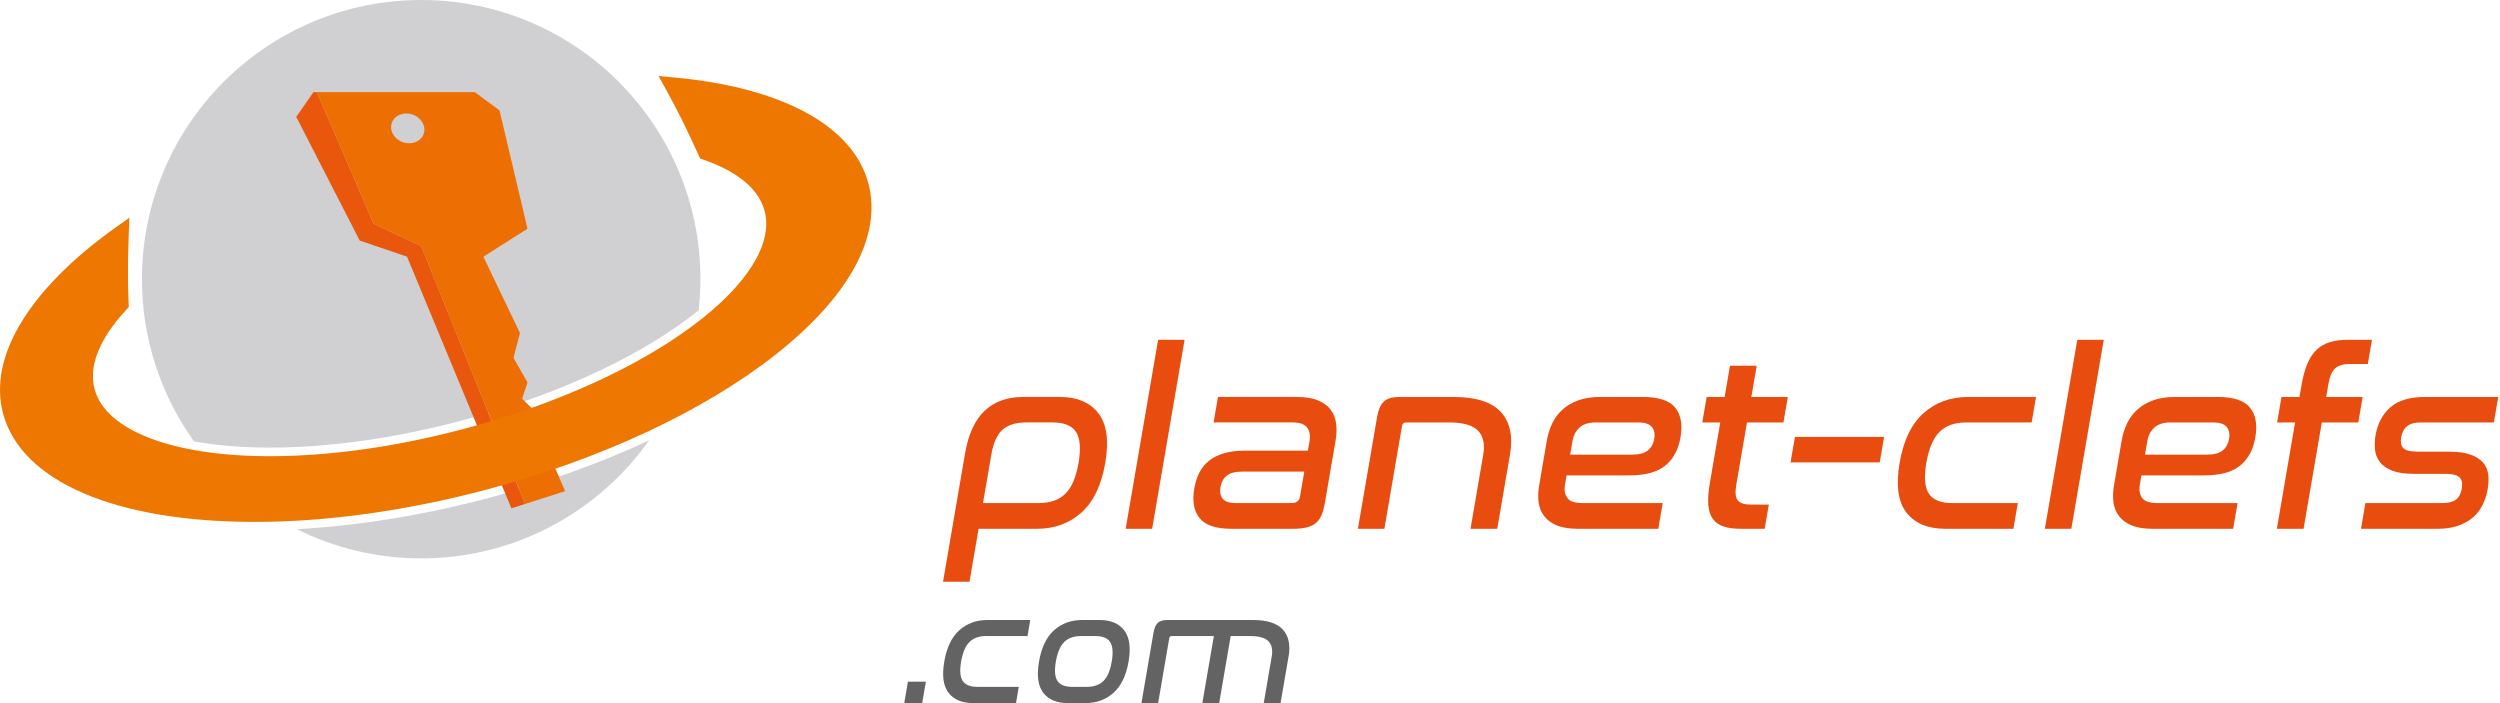 <?xml version="1.0" encoding="UTF-8" standalone="no"?>
<svg width="1180px" height="332px" viewBox="0 0 1180 332" version="1.1" xmlns="http://www.w3.org/2000/svg" xmlns:xlink="http://www.w3.org/1999/xlink">
    <!-- Generator: Sketch 3.8.3 (29802) - http://www.bohemiancoding.com/sketch -->
    <title>planet-clefs</title>
    <desc>Created with Sketch.</desc>
    <defs></defs>
    <g id="Page-1" stroke="none" stroke-width="1" fill="none" fill-rule="evenodd">
        <g id="planet-clefs" transform="translate(-1, 0)">
            <path d="M464.975,237.451 L491.259,237.451 C496.682,237.451 500.882,235.977 503.863,233.033 C506.845,230.088 508.912,225.236 510.074,218.478 C511.232,211.725 510.834,206.856 508.868,203.867 C506.906,200.882 503.214,199.387 497.791,199.387 L485.536,199.387 C480.427,199.387 476.608,200.565 474.082,202.925 C471.559,205.28 469.829,209.17 468.899,214.592 L464.975,237.451 Z M501.154,187.367 C509.404,187.367 515.505,189.946 519.453,195.087 C523.401,200.232 524.481,208.029 522.686,218.478 C520.879,229.008 517.121,236.826 511.414,241.93 C505.703,247.035 498.725,249.589 490.471,249.589 L462.891,249.589 L458.602,274.572 L446.112,274.572 L456.506,213.999 C458.058,204.967 461.133,198.271 465.731,193.909 C470.329,189.548 476.401,187.367 483.944,187.367 L501.154,187.367 Z" id="Fill-1" fill="#E84C0F"></path>
            <polygon id="Fill-3" fill="#E84C0F" points="560.12 160.384 544.807 249.588 532.316 249.588 547.625 160.384"></polygon>
            <path d="M610.655,237.451 C612.934,237.451 614.258,236.391 614.62,234.271 L616.622,222.604 L587.275,222.604 C583.973,222.604 581.544,223.25 579.984,224.549 C578.429,225.845 577.454,227.631 577.064,229.91 C576.67,232.188 577.023,234.015 578.124,235.388 C579.225,236.765 581.345,237.451 584.489,237.451 L610.655,237.451 Z M613.239,187.367 C617.089,187.367 620.302,187.879 622.877,188.902 C625.453,189.921 627.467,191.355 628.917,193.203 C630.367,195.05 631.269,197.227 631.627,199.741 C631.976,202.259 631.907,204.967 631.407,207.875 L626.391,237.098 C626.001,239.376 625.493,241.301 624.872,242.868 C624.25,244.444 623.381,245.719 622.272,246.702 C621.155,247.685 619.717,248.412 617.946,248.883 C616.175,249.35 613.994,249.589 611.403,249.589 L582.287,249.589 C574.903,249.589 569.866,247.9 567.185,244.521 C564.504,241.146 563.672,236.509 564.683,230.616 C565.171,227.79 565.971,225.276 567.096,223.075 C568.221,220.878 569.74,219.01 571.653,217.475 C573.566,215.944 575.926,214.766 578.741,213.942 C581.552,213.118 584.887,212.703 588.738,212.703 L618.324,212.703 L619.132,207.993 C619.551,205.556 619.173,203.513 618.003,201.865 C616.829,200.216 614.518,199.387 611.057,199.387 L573.814,199.387 L575.878,187.367 L613.239,187.367 Z" id="Fill-5" fill="#E84C0F"></path>
            <path d="M687.025,187.369 C697.634,187.369 705.104,189.748 709.434,194.5 C713.764,199.251 715.19,205.952 713.707,214.589 L707.7,249.591 L695.083,249.591 L701.091,214.589 C701.94,209.643 701.115,205.87 698.617,203.275 C696.115,200.684 691.562,199.389 684.961,199.389 L664.571,199.389 C663.551,199.389 662.938,199.978 662.735,201.156 L654.424,249.591 L641.926,249.591 L650.947,197.034 C651.581,193.342 652.686,190.808 654.262,189.432 C655.83,188.059 658.19,187.369 661.329,187.369 L687.025,187.369 Z" id="Fill-7" fill="#E84C0F"></path>
            <path d="M742.108,214.59 L771.341,214.59 C774.716,214.59 777.21,213.924 778.814,212.588 C780.419,211.252 781.418,209.445 781.808,207.167 C782.21,204.811 781.828,202.923 780.659,201.51 C779.485,200.096 777.364,199.39 774.302,199.39 L754.265,199.39 C750.804,199.39 748.208,200.214 746.474,201.863 C744.736,203.512 743.659,205.558 743.241,207.991 L742.108,214.59 Z M776.483,187.369 C783.867,187.369 788.924,189.038 791.654,192.377 C794.38,195.719 795.224,200.409 794.185,206.46 C793.202,212.194 790.834,216.612 787.076,219.715 C783.323,222.822 777.637,224.373 770.012,224.373 L740.43,224.373 L739.658,228.848 C739.228,231.366 739.597,233.425 740.779,235.037 C741.953,236.649 744.272,237.449 747.729,237.449 L785.805,237.449 L783.721,249.588 L745.645,249.588 C741.718,249.588 738.488,249.08 735.95,248.057 C733.415,247.037 731.421,245.604 729.971,243.756 C728.521,241.908 727.615,239.748 727.253,237.275 C726.892,234.802 726.969,232.073 727.481,229.084 L731.12,207.873 C731.62,204.97 732.477,202.257 733.695,199.743 C734.914,197.229 736.563,195.049 738.647,193.201 C740.735,191.357 743.22,189.924 746.104,188.9 C748.992,187.881 752.396,187.369 756.328,187.369 L776.483,187.369 Z" id="Fill-9" fill="#E84C0F"></path>
            <path d="M815.024,187.369 L817.55,172.639 L830.167,172.639 L827.636,187.369 L844.846,187.369 L842.783,199.389 L825.573,199.389 L820.516,228.847 C819.91,232.384 820.142,234.821 821.206,236.157 C822.274,237.493 824.297,238.159 827.287,238.159 L835.89,238.159 L833.928,249.591 L822.733,249.591 C819.508,249.591 816.799,249.238 814.601,248.527 C812.408,247.82 810.702,246.643 809.496,244.994 C808.285,243.345 807.562,241.144 807.327,238.395 C807.095,235.645 807.323,232.226 808.025,228.141 L812.96,199.389 L804.475,199.389 L806.539,187.369 L815.024,187.369 Z" id="Fill-11" fill="#E84C0F"></path>
            <polygon id="Fill-13" fill="#E84C0F" points="890.286 206.223 888.223 218.244 846.146 218.244 848.209 206.223"></polygon>
            <path d="M962.003,187.369 L959.94,199.389 L929.058,199.389 C923.639,199.389 919.431,200.883 916.446,203.868 C913.456,206.853 911.385,211.722 910.223,218.48 C909.061,225.237 909.467,230.086 911.437,233.034 C913.407,235.978 917.108,237.453 922.526,237.453 L953.408,237.453 L951.325,249.591 L919.265,249.591 C910.934,249.591 904.792,247.036 900.836,241.928 C896.88,236.823 895.807,229.006 897.615,218.48 C899.418,207.954 903.176,200.136 908.886,195.028 C914.593,189.923 921.616,187.369 929.943,187.369 L962.003,187.369 Z" id="Fill-15" fill="#E84C0F"></path>
            <polygon id="Fill-17" fill="#E84C0F" points="993.976 160.384 978.663 249.588 966.169 249.588 981.482 160.384"></polygon>
            <path d="M1013.433,214.59 L1042.666,214.59 C1046.041,214.59 1048.535,213.924 1050.14,212.588 C1051.744,211.252 1052.743,209.445 1053.133,207.167 C1053.535,204.811 1053.153,202.923 1051.984,201.51 C1050.81,200.096 1048.689,199.39 1045.627,199.39 L1025.59,199.39 C1022.129,199.39 1019.533,200.214 1017.799,201.863 C1016.061,203.512 1014.984,205.558 1014.566,207.991 L1013.433,214.59 Z M1047.808,187.369 C1055.192,187.369 1060.249,189.038 1062.979,192.377 C1065.705,195.719 1066.549,200.409 1065.51,206.46 C1064.527,212.194 1062.159,216.612 1058.401,219.715 C1054.648,222.822 1048.962,224.373 1041.338,224.373 L1011.755,224.373 L1010.983,228.848 C1010.553,231.366 1010.922,233.425 1012.104,235.037 C1013.278,236.649 1015.598,237.449 1019.054,237.449 L1057.13,237.449 L1055.046,249.588 L1016.97,249.588 C1013.043,249.588 1009.813,249.08 1007.275,248.057 C1004.74,247.037 1002.746,245.604 1001.296,243.756 C999.846,241.908 998.94,239.748 998.578,237.275 C998.217,234.802 998.294,232.073 998.806,229.084 L1002.445,207.873 C1002.945,204.97 1003.802,202.257 1005.02,199.743 C1006.239,197.229 1007.888,195.049 1009.972,193.201 C1012.06,191.357 1014.545,189.924 1017.429,188.9 C1020.317,187.881 1023.721,187.369 1027.653,187.369 L1047.808,187.369 Z" id="Fill-19" fill="#E84C0F"></path>
            <path d="M1086.349,187.369 L1087.299,181.829 C1088.002,177.748 1088.944,174.329 1090.118,171.579 C1091.3,168.83 1092.779,166.629 1094.554,164.98 C1096.329,163.332 1098.437,162.15 1100.874,161.443 C1103.315,160.737 1106.146,160.383 1109.367,160.383 L1120.566,160.383 L1118.604,171.815 L1109.997,171.815 C1107.012,171.815 1104.757,172.481 1103.23,173.817 C1101.707,175.153 1100.643,177.59 1100.033,181.123 L1098.961,187.369 L1116.171,187.369 L1114.108,199.389 L1096.898,199.389 L1088.282,249.591 L1075.67,249.591 L1084.286,199.389 L1075.8,199.389 L1077.864,187.369 L1086.349,187.369 Z" id="Fill-21" fill="#E84C0F"></path>
            <path d="M1180.168,187.369 L1178.105,199.389 L1143.689,199.389 C1140.781,199.389 1138.595,199.978 1137.141,201.156 C1135.679,202.337 1134.745,204.104 1134.343,206.459 C1133.965,208.66 1134.286,210.329 1135.309,211.466 C1136.329,212.608 1138.571,213.176 1142.032,213.176 L1156.642,213.176 C1160.964,213.176 1164.441,213.647 1167.069,214.589 C1169.693,215.535 1171.679,216.79 1173.02,218.362 C1174.36,219.934 1175.164,221.777 1175.428,223.901 C1175.696,226.021 1175.615,228.299 1175.197,230.736 C1174.726,233.485 1173.921,236.019 1172.776,238.334 C1171.626,240.653 1170.091,242.638 1168.158,244.287 C1166.224,245.936 1163.88,247.231 1161.127,248.178 C1158.373,249.12 1155.184,249.591 1151.573,249.591 L1115.39,249.591 L1117.474,237.453 L1153.657,237.453 C1156.561,237.453 1158.738,236.921 1160.176,235.861 C1161.614,234.801 1162.544,233.055 1162.962,230.618 C1163.393,228.104 1163.011,226.317 1161.821,225.257 C1160.627,224.193 1158.458,223.661 1155.318,223.661 L1140.582,223.661 C1136.26,223.661 1132.807,223.174 1130.228,222.191 C1127.645,221.209 1125.691,219.873 1124.375,218.183 C1123.055,216.494 1122.267,214.553 1122.015,212.352 C1121.763,210.151 1121.84,207.872 1122.246,205.517 C1123.205,199.941 1125.532,195.523 1129.237,192.258 C1132.937,189.001 1138.404,187.369 1145.635,187.369 L1180.168,187.369 Z" id="Fill-23" fill="#E84C0F"></path>
            <g id="Group-27" transform="translate(427.495, 321.674)" fill="#636363">
                <polygon id="Fill-25" points="10.517 0.08 8.783 10.184 0.314 10.184 2.048 0.08"></polygon>
            </g>
            <path d="M487.284,292.64 L485.984,300.218 L466.52,300.218 C463.1,300.218 460.452,301.16 458.571,303.041 C456.686,304.925 455.378,307.991 454.647,312.247 C453.916,316.511 454.172,319.565 455.415,321.421 C456.654,323.276 458.985,324.206 462.401,324.206 L481.866,324.206 L480.554,331.857 L460.346,331.857 C455.094,331.857 451.223,330.249 448.733,327.029 C446.239,323.812 445.561,318.886 446.702,312.247 C447.839,305.615 450.208,300.689 453.806,297.469 C457.401,294.253 461.828,292.64 467.076,292.64 L487.284,292.64 Z" id="Fill-28" fill="#636363"></path>
            <g id="Group-32" transform="translate(490.423, 292.247)" fill="#636363">
                <path d="M20.817,7.971 C17.401,7.971 14.749,8.909 12.868,10.789 C10.984,12.678 9.676,15.744 8.945,20 C8.214,24.264 8.469,27.318 9.712,29.173 C10.951,31.029 13.283,31.959 16.699,31.959 L23.462,31.959 C26.878,31.959 29.526,31.029 31.403,29.173 C33.283,27.318 34.587,24.264 35.318,20 C36.049,15.744 35.798,12.678 34.559,10.789 C33.32,8.909 30.996,7.971 27.58,7.971 L20.817,7.971 Z M29.62,0.393 C34.823,0.393 38.677,2.014 41.192,5.262 C43.706,8.499 44.397,13.417 43.267,20 C42.126,26.639 39.746,31.565 36.123,34.782 C32.499,38.002 28.092,39.61 22.889,39.61 L14.643,39.61 C9.396,39.61 5.521,38.002 3.031,34.782 C0.537,31.565 -0.142,26.639 1,20 C2.137,13.368 4.505,8.442 8.104,5.222 C11.703,2.006 16.126,0.393 21.378,0.393 L29.62,0.393 Z" id="Fill-30"></path>
            </g>
            <path d="M592.325,292.64 C599.011,292.64 603.731,294.139 606.485,297.136 C609.239,300.133 610.149,304.352 609.215,309.802 L605.429,331.857 L597.48,331.857 L601.265,309.802 C601.802,306.679 601.282,304.304 599.706,302.667 C598.126,301.034 595.258,300.218 591.099,300.218 L581.886,300.218 L576.456,331.857 L568.507,331.857 L573.937,300.218 L554.03,300.218 C553.384,300.218 552.998,300.592 552.873,301.331 L547.633,331.857 L539.757,331.857 L545.443,298.736 C545.841,296.405 546.536,294.805 547.527,293.944 C548.518,293.075 550.005,292.64 551.987,292.64 L592.325,292.64 Z" id="Fill-33" fill="#636363"></path>
            <path d="M231.709,235.004 C200.993,243.171 170.091,248.158 141.134,249.774 C158.807,258.574 178.718,263.549 199.803,263.549 C244.232,263.549 283.498,241.55 307.373,207.873 C284.241,218.618 258.663,227.837 231.709,235.004" id="Fill-35" fill="#D0D0D2"></path>
            <path d="M128.433,211.27 C156.212,211.27 187.493,206.856 218.903,198.503 C261.211,187.254 299.137,170.173 325.681,150.408 C327.452,149.089 329.138,147.769 330.775,146.449 C331.307,141.629 331.607,136.739 331.607,131.777 C331.607,58.996 272.597,0.002 199.804,0.002 C127.012,0.002 68.001,58.996 68.001,131.777 C68.001,160.337 77.12,186.758 92.567,208.342 C103.047,210.243 115.094,211.27 128.433,211.27" id="Fill-37" fill="#D0D0D2"></path>
            <path d="M185.919,58.051 C187.142,54.429 191.504,52.626 195.668,54.031 C199.831,55.432 202.215,59.509 200.993,63.132 C199.774,66.754 195.408,68.557 191.244,67.152 C187.081,65.751 184.697,61.674 185.919,58.051 L185.919,58.051 Z M199.803,116.164 L248.821,237.875 L267.753,231.816 L254.552,201.359 L254.552,195.268 L247.444,188.161 L249.983,180.547 L243.382,168.871 L246.429,157.196 L229.166,121.155 L249.983,107.957 L236.782,52.118 L225.104,43.489 L150.545,43.489 L177.377,105.634 L199.803,116.164 Z" id="Fill-39" fill="#ED6F04"></path>
            <polygon id="Fill-41" fill="#E9570D" points="140.822 55.163 170.778 113.54 193.118 121.154 242.368 239.937 248.819 237.874 199.804 116.163 177.379 105.637 150.546 43.488 148.946 43.488"></polygon>
            <g id="Group-45" transform="translate(0, 35.406)" fill="#EE7701">
                <path d="M121.175,210.936 C55.353,210.932 10.965,191.797 2.439,159.747 C-4.645,133.12 14.637,101.192 55.337,72.14 L62.063,67.34 L61.758,75.596 C61.295,87.921 61.283,98.752 61.722,107.787 L61.803,109.497 L60.641,110.748 C51.783,120.279 41.985,134.521 45.641,148.259 C50.836,167.788 82.559,179.926 128.422,179.926 L128.434,179.926 C156.562,179.922 188.208,175.463 219.947,167.025 C262.743,155.642 301.156,138.326 328.107,118.256 C353.664,99.231 365.979,79.515 361.893,64.16 C358.453,51.218 344.346,43.876 333.119,39.997 L331.462,39.425 L330.743,37.825 C325.633,26.482 320.519,16.18 315.547,7.201 L311.827,0.48 L319.475,1.191 C370.378,5.905 403.694,24.111 410.879,51.137 C417.455,75.856 401.886,104.571 367.039,131.999 C333.119,158.696 284.689,181.307 230.667,195.675 C193.119,205.657 155.262,210.936 121.187,210.936 L121.175,210.936 Z" id="Fill-43"></path>
            </g>
        </g>
    </g>
</svg>
